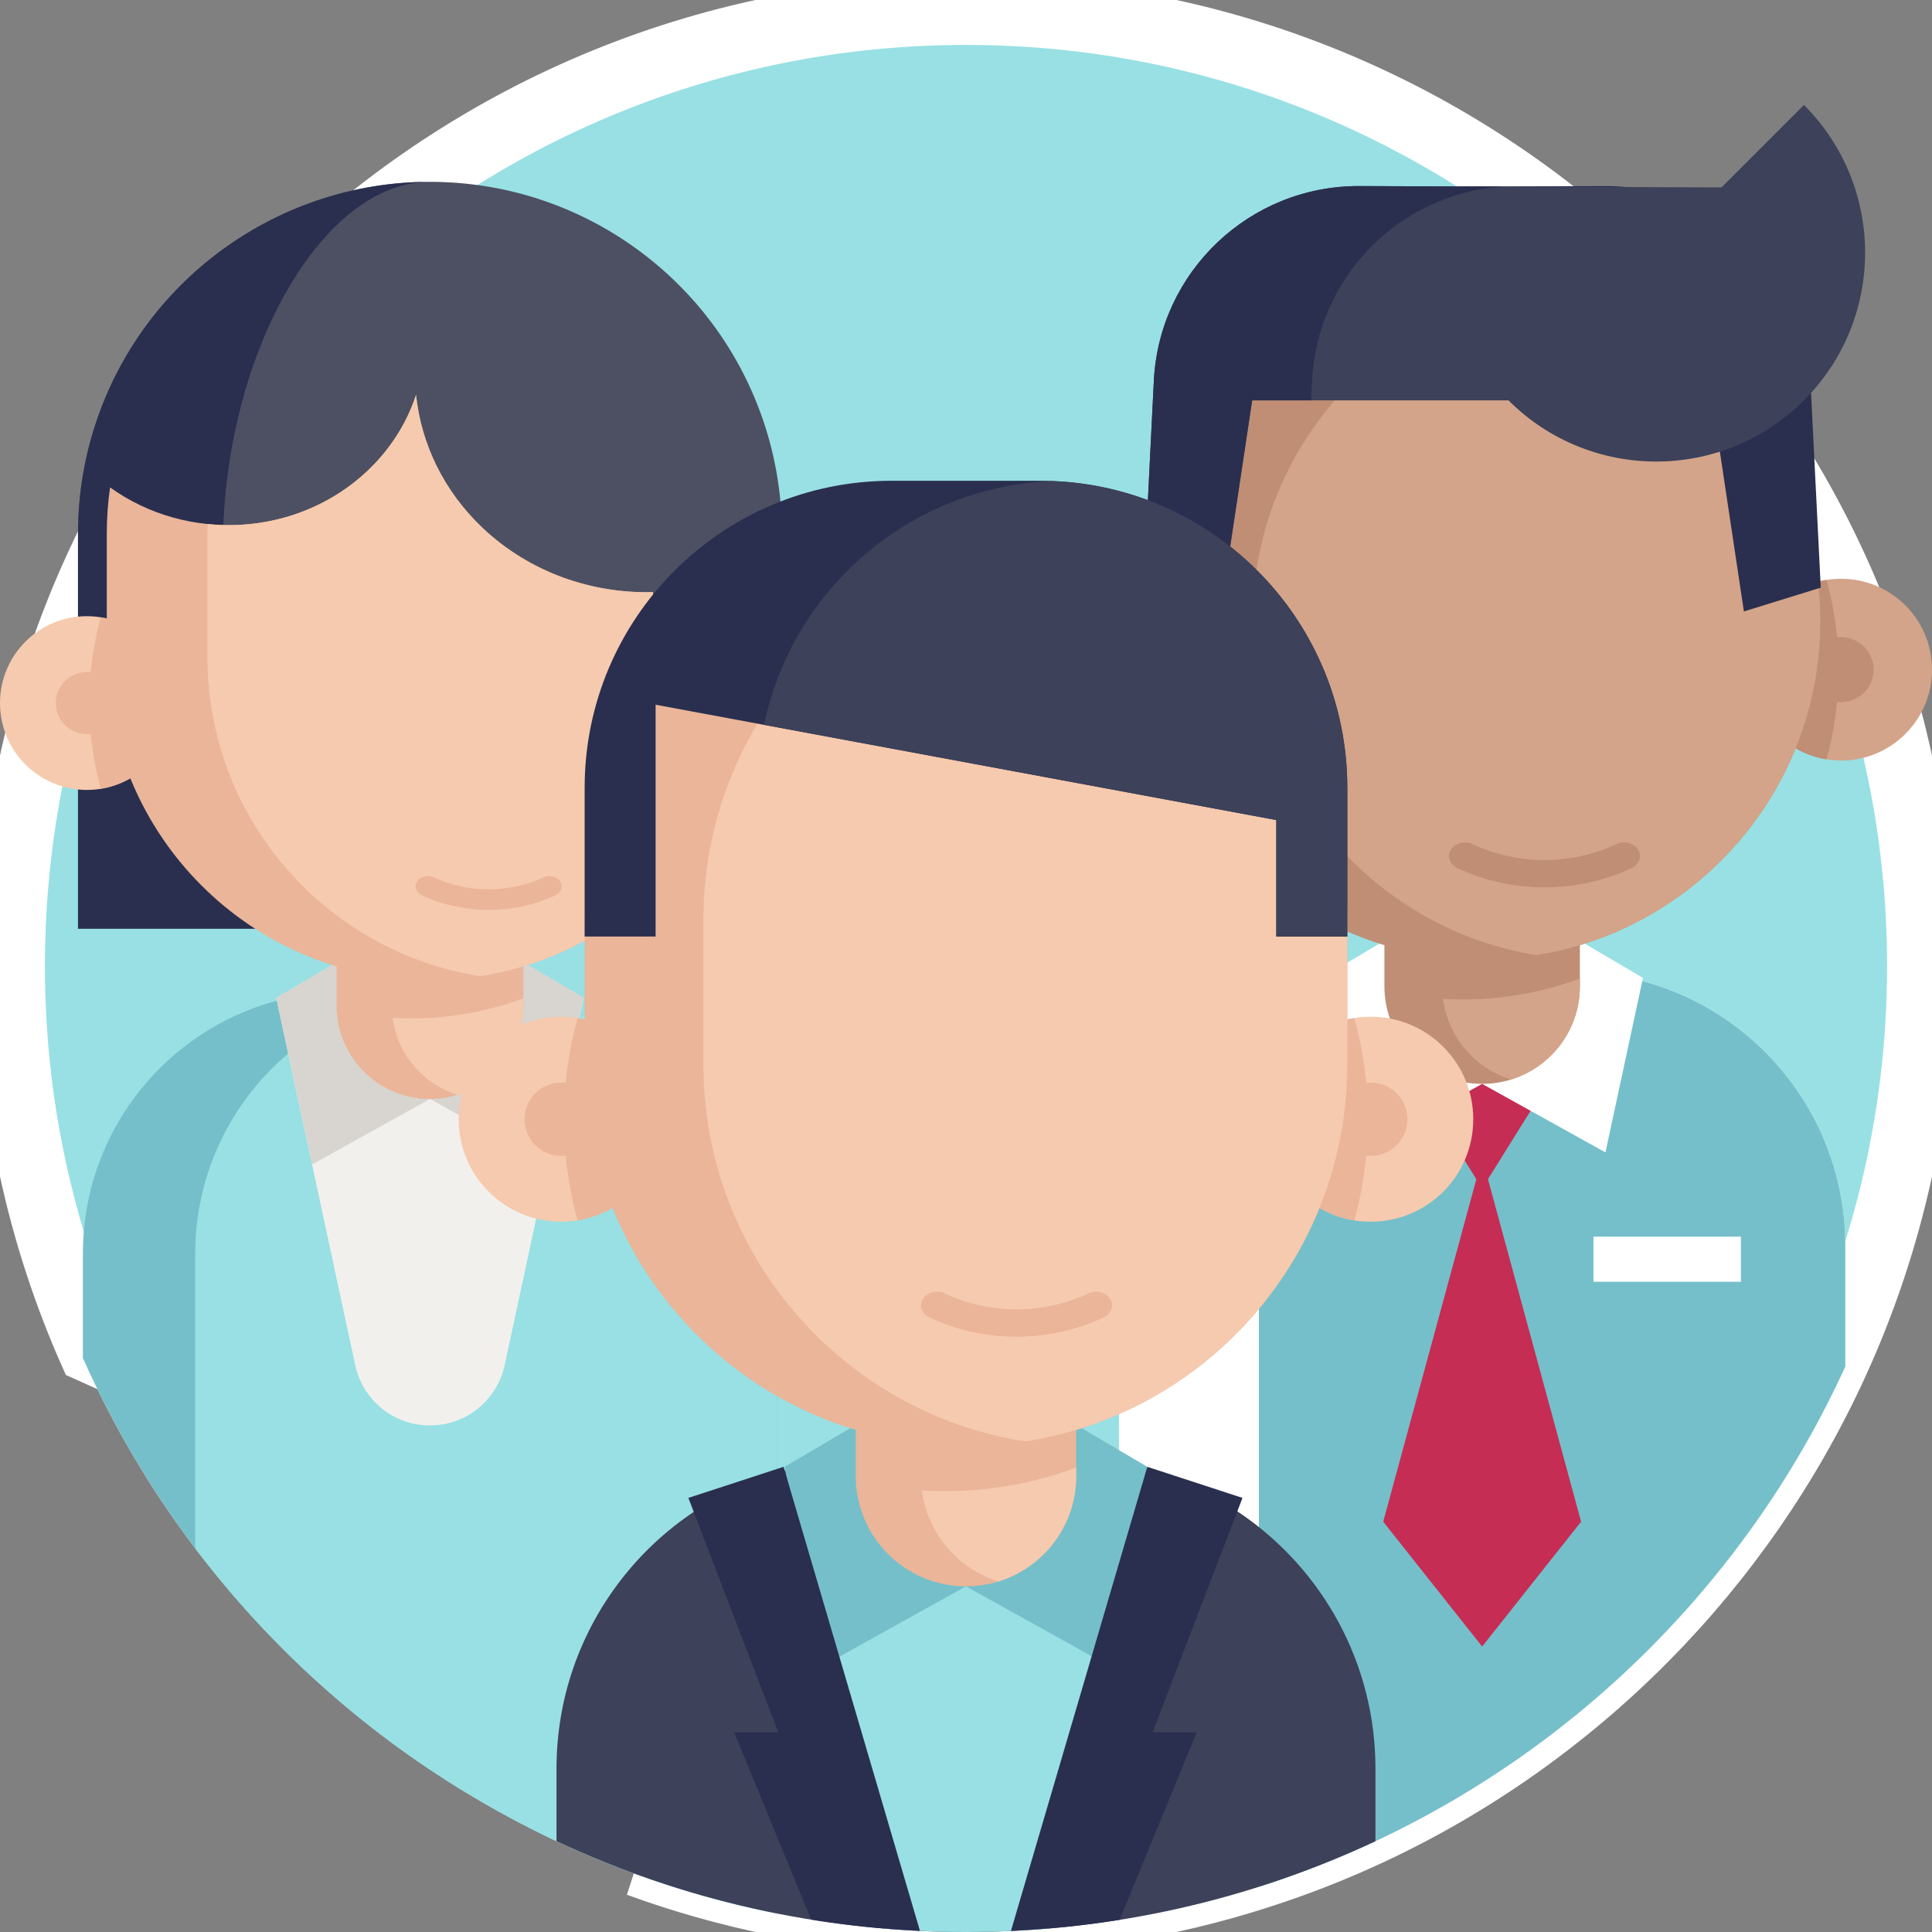 <svg width="172" height="172" viewBox="0 0 172 172" fill="none" xmlns="http://www.w3.org/2000/svg">
<rect x="0" y="0" width="172" height="172" fill="#808080" stroke="none"/>
<g clip-path="url(#clip0)">
<path d="M112.077 167.97C115.644 166.84 119.108 165.482 122.453 163.917C140.921 155.26 155.808 140.233 164.281 121.661C169.238 110.796 172 98.721 172 86C172 38.503 133.497 0 86 0C38.503 0 0 38.503 0 86C0 98.426 2.636 110.235 7.379 120.898L112.077 167.97ZM112.077 167.97C108.066 169.252 103.927 170.238 99.679 170.915C99.662 170.919 99.641 170.923 99.623 170.923C97.539 171.256 95.435 171.512 93.305 171.692M112.077 167.97L69.18 170.353M72.216 170.898C71.198 170.732 70.183 170.554 69.18 170.353M72.216 170.898C74.346 171.242 76.504 171.509 78.684 171.692M72.216 170.898L72.537 168.924M72.216 170.898L72.535 168.923C72.535 168.923 72.536 168.923 72.537 168.924M69.18 170.353C64.823 169.49 60.59 168.301 56.501 166.805L69.18 170.353ZM78.684 171.692C79.141 171.73 79.597 171.761 80.057 171.793C80.671 171.839 81.286 171.874 81.9 171.902C83.259 171.969 84.623 172 86 172C87.341 172 88.674 171.969 90.001 171.906C90.651 171.877 91.296 171.839 91.939 171.797M78.684 171.692L78.85 169.699C79.29 169.735 79.733 169.766 80.194 169.797L80.206 169.798C80.797 169.842 81.393 169.877 81.99 169.904L81.999 169.904C83.322 169.969 84.654 170 86 170C87.31 170 88.611 169.969 89.906 169.908L89.912 169.907C90.542 169.88 91.171 169.842 91.805 169.801M78.684 171.692L99.471 168.923M91.939 171.797C92.396 171.765 92.851 171.73 93.305 171.692M91.939 171.797L91.809 169.801C91.808 169.801 91.806 169.801 91.805 169.801M91.939 171.797L91.802 169.801C91.803 169.801 91.804 169.801 91.805 169.801M93.305 171.692L93.137 169.699M93.305 171.692L93.138 169.699C93.138 169.699 93.138 169.699 93.137 169.699M93.137 169.699C95.218 169.523 97.272 169.273 99.307 168.948L99.464 168.923H99.471M93.137 169.699C92.693 169.736 92.249 169.77 91.805 169.801M99.471 168.923C99.435 168.928 99.4 168.934 99.364 168.94L99.307 168.949L99.296 168.951L99.229 168.966C99.236 168.964 99.245 168.962 99.256 168.96C99.27 168.957 99.287 168.954 99.307 168.95C99.32 168.948 99.334 168.945 99.35 168.943C99.354 168.942 99.359 168.942 99.364 168.941C99.418 168.933 99.509 168.923 99.623 168.923H99.471ZM99.471 168.923C103.582 168.262 107.587 167.305 111.468 166.065L111.473 166.063C114.955 164.96 118.338 163.634 121.605 162.105M99.471 168.923L121.604 162.106C121.605 162.105 121.605 162.105 121.605 162.105M121.605 162.105C139.643 153.649 154.186 138.97 162.462 120.83C167.302 110.222 170 98.429 170 86C170 39.608 132.393 2 86 2C39.608 2 2 39.608 2 86C2 98.14 4.575 109.673 9.206 120.085L9.207 120.086C11.832 125.996 15.12 131.543 18.977 136.639L121.605 162.105ZM72.537 168.924C71.535 168.761 70.546 168.587 69.572 168.392L69.568 168.391C65.313 167.548 61.179 166.387 57.188 164.927L57.185 164.926C54.872 164.083 52.607 163.14 50.393 162.102M72.537 168.924L50.393 162.102M50.393 162.102C49.639 161.749 48.891 161.383 48.15 161.005L48.142 161C46.231 160.035 44.363 158.996 42.539 157.888L42.537 157.887C33.4 152.354 25.403 145.125 18.977 136.639L50.393 162.102Z" fill="#98E0E4" stroke="white" stroke-width="4"/>
<path d="M69.18 111.603V170.353C64.823 169.49 60.59 168.301 56.501 166.805C54.131 165.941 51.811 164.975 49.543 163.913C48.771 163.55 48.002 163.175 47.24 162.785C45.282 161.796 43.369 160.732 41.502 159.598C32.146 153.933 23.961 146.533 17.382 137.846C13.434 132.63 10.068 126.95 7.379 120.898V111.603C7.379 100.821 14.701 91.746 24.646 89.089C25.01 88.991 25.375 88.899 25.748 88.823C26.733 88.605 27.748 88.457 28.78 88.373C29.409 88.324 30.044 88.295 30.686 88.295H45.867C47.563 88.295 49.216 88.475 50.811 88.823C50.901 88.84 50.993 88.861 51.084 88.882C51.351 88.942 51.622 89.008 51.884 89.079C51.892 89.082 51.898 89.082 51.905 89.085C54.531 89.787 56.97 90.935 59.144 92.445C65.209 96.653 69.18 103.663 69.18 111.603Z" fill="#75BFCA"/>
<path d="M69.179 111.603V170.353C64.823 169.49 60.589 168.301 56.5 166.805C54.13 165.941 51.81 164.975 49.543 163.913C48.771 163.55 48.002 163.175 47.24 162.785C45.282 161.796 43.368 160.732 41.501 159.598C32.146 153.933 23.96 146.533 17.382 137.846V111.603C17.382 100.821 24.704 91.746 34.648 89.089C35.015 88.991 35.379 88.899 35.751 88.823C36.738 88.605 37.752 88.457 38.783 88.373C39.412 88.324 40.047 88.295 40.69 88.295H45.867C47.562 88.295 49.216 88.475 50.81 88.823C50.901 88.84 50.993 88.861 51.083 88.882C51.351 88.942 51.621 89.008 51.884 89.079C51.892 89.082 51.898 89.082 51.905 89.085C54.531 89.787 56.97 90.935 59.143 92.445C65.208 96.653 69.179 103.663 69.179 111.603Z" fill="#98E0E4"/>
<path d="M51.963 88.821L51.908 89.085L44.934 121.518C44.265 124.634 41.523 126.894 38.336 126.896C38.317 126.896 38.298 126.896 38.28 126.896C38.259 126.896 38.239 126.896 38.218 126.896C35.031 126.894 32.289 124.634 31.62 121.518L24.647 89.088L24.592 88.821H51.963Z" fill="#F2F0EC"/>
<path d="M38.277 97.838L27.783 103.67L24.592 88.821L31.112 84.982" fill="#D8D5D0"/>
<path d="M38.277 97.838L48.772 103.67L51.963 88.821L45.442 84.982" fill="#D8D5D0"/>
<path d="M6.945 82.677V47.525C6.945 43.953 7.541 40.453 8.717 37.122C13.117 24.604 24.997 16.189 38.278 16.189C39.924 16.189 41.565 16.317 43.161 16.569C50.457 17.709 57.152 21.433 62.006 27.056C66.912 32.739 69.613 40.008 69.613 47.525V82.677" fill="#4D5062"/>
<path d="M19.835 48.897C19.835 61.331 27.116 75.716 31.115 82.677H6.944V47.525C6.944 43.954 7.541 40.454 8.716 37.122C13.09 24.676 24.861 16.286 38.05 16.192C28.417 16.432 19.835 31.888 19.835 48.897Z" fill="#2A2F4F"/>
<path d="M46.595 79.317V89.523C46.595 93.259 44.132 96.418 40.739 97.466C39.962 97.708 39.134 97.838 38.278 97.838C33.685 97.838 29.964 94.116 29.964 89.523V79.317H46.595Z" fill="#EAB599"/>
<path d="M46.596 88.876V89.523C46.596 93.259 44.133 96.418 40.739 97.466C37.678 96.526 35.376 93.863 34.951 90.606C35.506 90.64 36.065 90.657 36.626 90.657C38.199 90.657 39.742 90.532 41.243 90.286C43.095 89.988 44.885 89.512 46.596 88.876Z" fill="#F6CAAE"/>
<path d="M15.468 62.591C15.468 66.441 12.655 69.633 8.972 70.225C8.57 70.291 8.156 70.325 7.733 70.325C3.462 70.325 0 66.863 0 62.591C0 58.319 3.462 54.858 7.733 54.858C8.156 54.858 8.57 54.892 8.972 54.957C12.655 55.549 15.468 58.74 15.468 62.591Z" fill="#F6CAAE"/>
<path d="M15.467 62.591C15.467 66.441 12.655 69.633 8.972 70.225C8.304 67.794 7.945 65.234 7.945 62.591C7.945 59.949 8.304 57.389 8.972 54.957C12.655 55.549 15.467 58.74 15.467 62.591Z" fill="#EAB599"/>
<path d="M10.498 62.591C10.498 64.118 9.261 65.356 7.733 65.356C6.207 65.356 4.97 64.118 4.97 62.591C4.97 61.065 6.207 59.827 7.733 59.827C9.261 59.827 10.498 61.065 10.498 62.591Z" fill="#EAB599"/>
<path d="M58.137 52.716V79.3C54.028 83.222 48.759 85.938 42.898 86.883C42.852 86.891 42.802 86.899 42.756 86.907C41.299 87.139 39.804 87.254 38.278 87.254C22.388 87.254 9.506 74.372 9.506 58.482V47.525C9.506 46.122 9.606 44.741 9.8 43.392C16.646 48.316 26.462 47.829 32.716 41.919C34.786 39.962 36.226 37.633 37.04 35.162C37.492 39.488 39.471 43.699 42.979 47.016C47.154 50.958 52.671 52.859 58.137 52.716Z" fill="#EAB599"/>
<path d="M58.137 52.716V79.3C54.028 83.222 48.759 85.938 42.897 86.883C42.852 86.891 42.802 86.899 42.756 86.907C28.993 84.756 18.466 72.846 18.466 58.482V47.525C18.466 47.233 18.471 46.943 18.482 46.655C23.555 47.174 28.825 45.597 32.716 41.917C34.786 39.962 36.226 37.632 37.039 35.162C37.492 39.488 39.471 43.699 42.979 47.016C47.154 50.958 52.671 52.859 58.137 52.716Z" fill="#F6CAAE"/>
<path d="M164.281 110.895V121.661C155.808 140.233 140.92 155.26 122.453 163.917C119.108 165.482 115.643 166.84 112.077 167.97C108.065 169.252 103.926 170.238 99.678 170.915C99.661 170.919 99.64 170.923 99.622 170.923V110.895C99.622 98.1 109.476 87.604 122.014 86.593C122.674 86.537 123.337 86.513 124.008 86.513H139.889C141.766 86.513 143.594 86.719 145.35 87.123C156.189 89.601 164.281 99.308 164.281 110.895Z" fill="white"/>
<path d="M164.281 110.895V121.661C155.808 140.233 140.921 155.26 122.453 163.917C119.108 165.482 115.644 166.84 112.077 167.97V110.895C112.077 97.43 122.998 86.513 136.467 86.513H139.892C153.365 86.513 164.281 97.43 164.281 110.895Z" fill="#75BFCA"/>
<path d="M108.083 59.617C108.083 63.646 105.141 66.985 101.288 67.605C100.867 67.673 100.434 67.709 99.992 67.709C95.522 67.709 91.9 64.087 91.9 59.617C91.9 55.148 95.522 51.526 99.992 51.526C100.434 51.526 100.867 51.561 101.288 51.629C105.141 52.25 108.083 55.59 108.083 59.617Z" fill="#D3A489"/>
<path d="M138.498 95.309L131.951 105.81L125.404 95.309" fill="#C62D54"/>
<path d="M140.76 135.472L131.952 146.587L123.143 135.472L131.953 103.078L140.76 135.472Z" fill="#C62D54"/>
<path d="M108.083 59.617C108.083 63.646 105.141 66.985 101.288 67.605C100.589 65.06 100.215 62.382 100.215 59.617C100.215 56.853 100.589 54.175 101.288 51.629C105.141 52.25 108.083 55.59 108.083 59.617Z" fill="#BF8E75"/>
<path d="M102.884 59.617C102.884 61.214 101.589 62.509 99.992 62.509C98.394 62.509 97.101 61.214 97.101 59.617C97.101 58.02 98.394 56.726 99.992 56.726C101.589 56.726 102.884 58.02 102.884 59.617Z" fill="#BF8E75"/>
<path d="M131.949 96.494L120.971 102.596L117.631 87.06L124.452 83.042" fill="white"/>
<path d="M131.948 96.494L142.928 102.596L146.268 87.06L139.445 83.042" fill="white"/>
<path d="M155.817 59.617C155.817 63.646 158.759 66.985 162.612 67.605C163.033 67.673 163.467 67.709 163.909 67.709C168.378 67.709 172 64.087 172 59.617C172 55.148 168.378 51.526 163.909 51.526C163.467 51.526 163.033 51.561 162.612 51.629C158.759 52.25 155.817 55.59 155.817 59.617Z" fill="#D3A489"/>
<path d="M155.817 59.617C155.817 63.646 158.759 66.985 162.612 67.605C163.313 65.06 163.686 62.382 163.686 59.617C163.686 56.853 163.313 54.175 162.612 51.629C158.759 52.25 155.817 55.59 155.817 59.617Z" fill="#BF8E75"/>
<path d="M166.801 59.617C166.801 61.214 165.506 62.509 163.909 62.509C162.312 62.509 161.017 61.214 161.017 59.617C161.017 58.02 162.312 56.726 163.909 56.726C165.506 56.726 166.801 58.02 166.801 59.617Z" fill="#BF8E75"/>
<path d="M162.056 55.317C162.056 70.298 151.112 82.726 136.782 85.033C135.211 85.291 133.597 85.421 131.95 85.421C115.323 85.421 101.846 71.944 101.846 55.317C101.846 47.45 104.578 35.64 109.518 30.276C115.019 24.304 123.19 25.211 131.95 25.211C133.597 25.211 135.21 25.342 136.782 25.601C151.112 27.908 162.056 40.335 162.056 55.317Z" fill="#BF8E75"/>
<path d="M140.652 77.117V87.795C140.652 91.704 138.075 95.009 134.524 96.106C133.711 96.358 132.845 96.494 131.949 96.494C127.145 96.494 123.25 92.599 123.25 87.795V77.117H140.652Z" fill="#BF8E75"/>
<path d="M140.652 87.118V87.795C140.652 91.704 138.075 95.009 134.524 96.106C131.321 95.121 128.913 92.336 128.468 88.928C129.049 88.963 129.633 88.981 130.221 88.981C131.867 88.981 133.481 88.85 135.053 88.593C136.99 88.281 138.861 87.783 140.652 87.118Z" fill="#D3A489"/>
<path d="M162.056 55.317C162.056 70.297 151.111 82.726 136.782 85.033C122.453 82.726 111.509 70.297 111.509 55.317C111.509 46.092 115.658 37.835 122.194 32.312C126.27 28.866 131.277 26.487 136.782 25.599C150.14 27.75 160.561 38.701 161.907 52.314C162.006 53.303 162.056 54.305 162.056 55.317Z" fill="#D3A489"/>
<path d="M43.5 81C41.46 81 39.421 80.57 37.562 79.71C37.038 79.468 36.846 78.914 37.134 78.472C37.423 78.031 38.081 77.871 38.606 78.113C41.67 79.53 45.33 79.53 48.394 78.113C48.919 77.871 49.577 78.031 49.866 78.472C50.154 78.914 49.963 79.468 49.438 79.71C47.579 80.57 45.539 81 43.5 81Z" fill="#EAB599"/>
<path d="M141.863 110.096H154.987V114.112H141.863V110.096Z" fill="white"/>
<path d="M130.189 16.612C139.31 17.263 146.632 24.63 147.095 33.903L147.182 35.645H152.428L155.254 54.434L162.097 52.316L161.178 33.905C160.693 24.163 152.636 16.528 142.886 16.565L130.189 16.612Z" fill="#2A2F4F"/>
<path d="M160.598 9.345C167.86 16.607 167.86 28.381 160.598 35.644C153.336 42.906 141.561 42.906 134.299 35.644L160.598 9.345Z" fill="#3D4159"/>
<path d="M134.298 35.644H111.476L108.649 54.434L101.806 52.316L102.723 33.903C103.208 24.164 111.266 16.526 121.017 16.563L153.98 16.688L158.338 24.531" fill="#3D4159"/>
<path d="M133.712 16.612C124.592 17.263 117.27 24.63 116.806 33.903L116.72 35.645H111.475L108.648 54.434L101.805 52.316L102.723 33.905C103.209 24.163 111.266 16.528 121.016 16.565L133.712 16.612Z" fill="#2A2F4F"/>
<path d="M122.453 157.468V163.917C111.386 169.101 99.033 172 86 172C72.967 172 60.611 169.101 49.543 163.913V157.468C49.543 144.743 58.181 134.04 69.916 130.903C70.345 130.787 70.777 130.681 71.215 130.587C72.38 130.333 73.577 130.159 74.792 130.06C75.536 130 76.284 129.968 77.043 129.968H94.951C96.955 129.968 98.903 130.18 100.785 130.587C100.894 130.608 101.003 130.632 101.108 130.657C101.424 130.731 101.739 130.808 102.052 130.892C102.063 130.895 102.066 130.895 102.077 130.899C105.173 131.727 108.055 133.082 110.614 134.862C117.771 139.826 122.453 148.099 122.453 157.468Z" fill="#3D4159"/>
<path d="M102.143 130.587L102.076 130.899L93.305 171.692C92.851 171.73 92.395 171.765 91.939 171.797C91.296 171.839 90.65 171.877 90.001 171.906C88.674 171.969 87.341 172 85.999 172C84.623 172 83.258 171.969 81.9 171.902C81.286 171.874 80.671 171.839 80.056 171.793C79.597 171.761 79.14 171.73 78.684 171.692L69.915 130.903L69.85 130.587H102.143Z" fill="#98E0E4"/>
<path d="M85.996 141.226L73.615 148.106L69.849 130.589L77.541 126.058" fill="#75BFCA"/>
<path d="M85.996 141.226L98.376 148.106L102.142 130.589L94.45 126.058" fill="#75BFCA"/>
<path d="M102.61 154.228H106.538L99.679 170.915C96.506 171.424 93.276 171.757 90.001 171.906L102.051 130.892L102.143 130.587L110.614 133.353L102.61 154.228Z" fill="#2A2F4F"/>
<path d="M81.901 171.902C78.621 171.751 75.389 171.411 72.216 170.898L65.364 154.228H69.291L61.285 133.353L69.758 130.587L69.85 130.892L81.901 171.902Z" fill="#2A2F4F"/>
<path d="M95.809 119.376V131.416C95.809 135.825 92.902 139.551 88.899 140.788C87.981 141.073 87.005 141.226 85.995 141.226C80.576 141.226 76.186 136.834 76.186 131.416V119.376H95.809Z" fill="#EAB599"/>
<path d="M95.809 130.653V131.417C95.809 135.825 92.902 139.551 88.899 140.789C85.286 139.678 82.57 136.538 82.068 132.694C82.725 132.735 83.383 132.754 84.045 132.754C85.901 132.754 87.722 132.607 89.493 132.317C91.678 131.966 93.788 131.403 95.809 130.653Z" fill="#F6CAAE"/>
<path d="M59.083 99.642C59.083 104.184 55.764 107.95 51.419 108.65C50.944 108.726 50.456 108.766 49.958 108.766C44.918 108.766 40.833 104.683 40.833 99.642C40.833 94.602 44.917 90.517 49.958 90.517C50.456 90.517 50.944 90.558 51.419 90.635C55.764 91.334 59.083 95.1 59.083 99.642Z" fill="#F6CAAE"/>
<path d="M59.083 99.642C59.083 104.184 55.764 107.95 51.419 108.65C50.63 105.78 50.209 102.759 50.209 99.642C50.209 96.524 50.63 93.505 51.419 90.635C55.764 91.334 59.083 95.1 59.083 99.642Z" fill="#EAB599"/>
<path d="M53.22 99.642C53.22 101.443 51.76 102.903 49.959 102.903C48.157 102.903 46.698 101.443 46.698 99.642C46.698 97.841 48.157 96.381 49.959 96.381C51.76 96.381 53.22 97.841 53.22 99.642Z" fill="#EAB599"/>
<path d="M112.91 99.642C112.91 104.184 116.229 107.95 120.574 108.65C121.047 108.726 121.537 108.766 122.034 108.766C127.075 108.766 131.16 104.683 131.16 99.642C131.16 94.602 127.076 90.517 122.034 90.517C121.537 90.517 121.047 90.558 120.574 90.635C116.229 91.334 112.91 95.1 112.91 99.642Z" fill="#F6CAAE"/>
<path d="M112.91 99.642C112.91 104.184 116.229 107.95 120.574 108.65C121.362 105.78 121.784 102.759 121.784 99.642C121.784 96.524 121.362 93.505 120.574 90.635C116.229 91.334 112.91 95.1 112.91 99.642Z" fill="#EAB599"/>
<path d="M119.946 81.866V94.793C119.946 111.687 107.604 125.701 91.445 128.302C91.391 128.311 91.333 128.32 91.279 128.329C89.56 128.605 87.797 128.74 85.996 128.74C67.248 128.74 52.051 113.542 52.051 94.795V81.866C52.051 77.919 52.724 74.125 53.968 70.601C58.611 57.389 71.199 47.917 85.996 47.917H85.999C87.797 47.917 89.563 48.056 91.285 48.328C107.522 50.864 119.946 64.916 119.946 81.866Z" fill="#EAB599"/>
<path d="M125.295 99.642C125.295 101.443 123.836 102.903 122.034 102.903C120.234 102.903 118.773 101.443 118.773 99.642C118.773 97.841 120.234 96.381 122.034 96.381C123.836 96.381 125.295 97.841 125.295 99.642Z" fill="#EAB599"/>
<path d="M119.944 81.866V94.793C119.944 111.686 107.604 125.701 91.445 128.302C91.39 128.311 91.333 128.32 91.278 128.329C75.042 125.792 62.621 111.741 62.621 94.793V81.866C62.621 64.916 75.044 50.864 91.285 48.328C107.523 50.864 119.944 64.916 119.944 81.866Z" fill="#F6CAAE"/>
<path d="M90.5 119C87.833 119 85.166 118.427 82.735 117.28C82.049 116.957 81.798 116.219 82.175 115.63C82.553 115.042 83.414 114.828 84.1 115.15C88.107 117.04 92.893 117.04 96.9 115.15C97.586 114.828 98.447 115.042 98.824 115.63C99.201 116.219 98.951 116.957 98.265 117.28C95.835 118.427 93.167 119 90.5 119Z" fill="#EAB599"/>
<path d="M119.945 70.135V83.377H113.626V73.006L68.018 64.531L58.367 62.738V83.377H52.049V70.133C52.049 55.037 64.284 42.802 79.378 42.802H92.616C92.975 42.802 93.335 42.808 93.695 42.827C108.286 43.388 119.945 55.398 119.945 70.135Z" fill="#2A2F4F"/>
<path d="M119.946 70.135V83.377H113.627V73.006L68.019 64.531C70.531 52.461 81.003 43.316 93.695 42.827C108.286 43.388 119.946 55.398 119.946 70.135Z" fill="#3D4159"/>
<path d="M137.5 79C134.833 79 132.166 78.427 129.735 77.28C129.049 76.957 128.798 76.219 129.175 75.63C129.553 75.042 130.414 74.828 131.1 75.15C135.107 77.04 139.893 77.04 143.9 75.15C144.586 74.828 145.447 75.042 145.824 75.63C146.201 76.219 145.951 76.957 145.265 77.28C142.835 78.427 140.167 79 137.5 79Z" fill="#BF8E75"/>
</g>
<defs>
<clipPath id="clip0">
<rect width="172" height="172" fill="white"/>
</clipPath>
</defs>
</svg>
